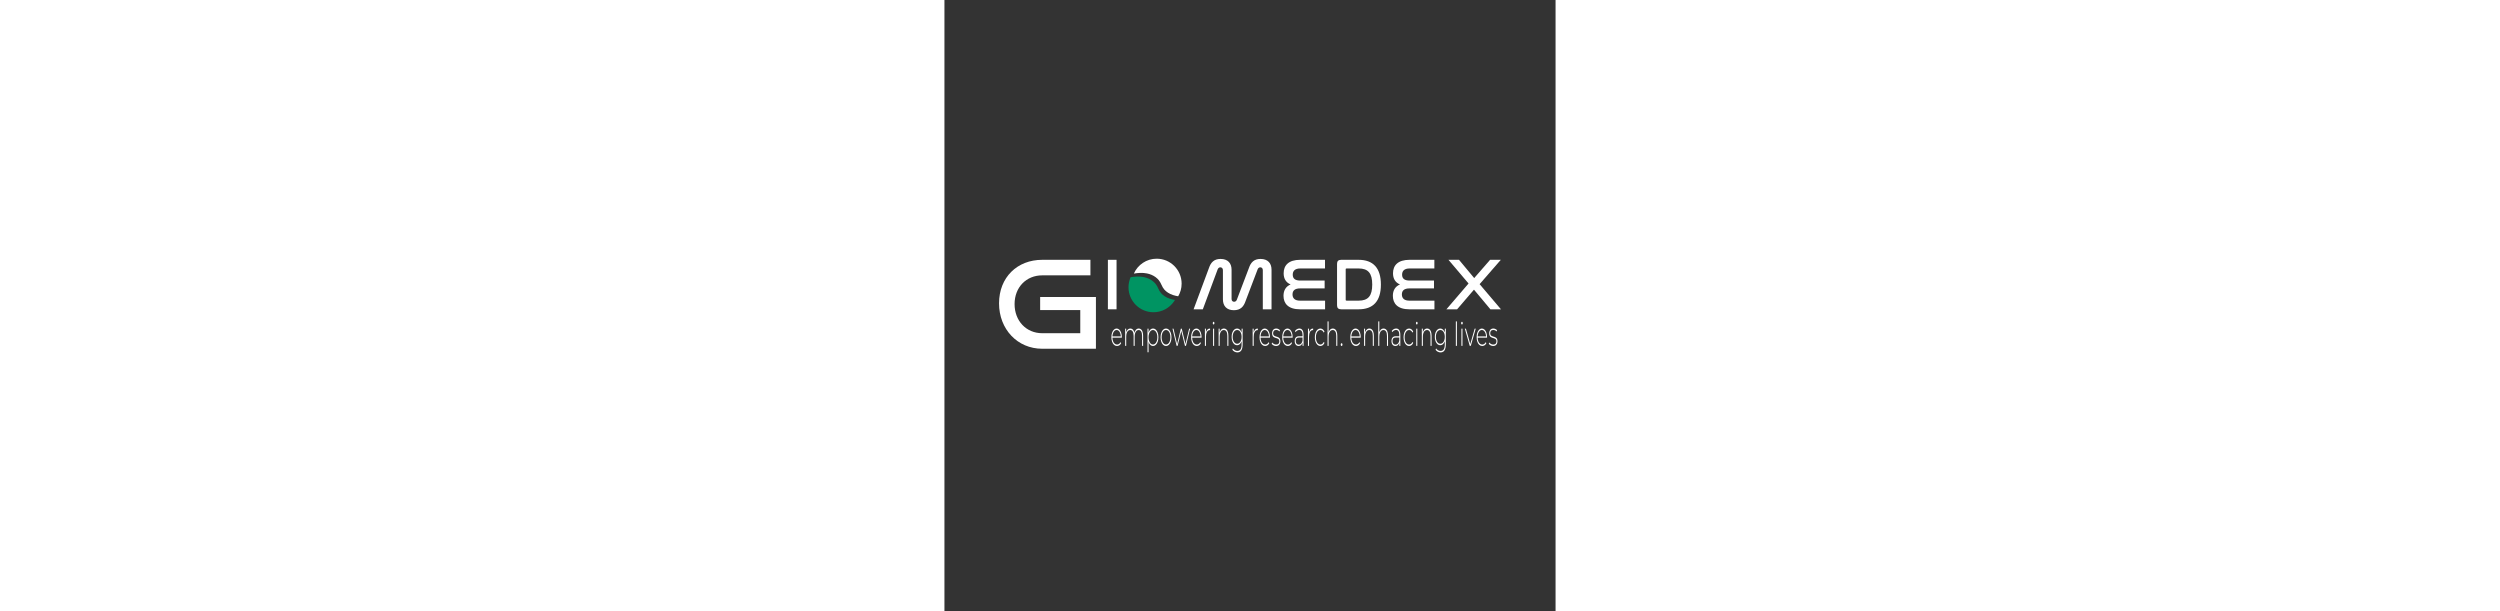 <svg xmlns="http://www.w3.org/2000/svg" width="90px" height="22px"
	 viewBox="0 0 1080 1080" xml:space="preserve">
<rect x="0" y="0" width="1080" height="1080" fill="#333333" stroke="none"/>
<style type="text/css">
	.st0{fill:#FFFFFF;}
	.st1{fill:#009462;}
</style>
<g>
	<g>
		<path class="st0" d="M172.81,616.33c-43.88,0-76.31-34.59-76.31-80.21c0-46.26,32.43-76.96,76.31-76.96h85.18v27.46h-85.18
			c-28.1,0-48.86,20.97-48.86,50.8c0,29.62,20.54,51.45,48.86,51.45h67.23v-40.86h-70.91v-23.13h98.58v91.45H172.81z"/>
		<g>
			<path class="st0" d="M304.97,611.49c-1.95,0-3.67-0.66-5.16-1.98c-1.49-1.32-2.66-3.15-3.51-5.48c-0.85-2.33-1.28-5-1.28-7.99
				c0-3.03,0.4-5.7,1.2-8.02c0.8-2.31,1.9-4.13,3.31-5.45c1.4-1.32,2.98-1.98,4.73-1.98c1.75,0,3.32,0.64,4.71,1.93
				c1.39,1.28,2.49,3.08,3.29,5.39c0.8,2.31,1.2,4.99,1.2,8.02c0,0.12-0.01,0.24-0.02,0.38c-0.01,0.14-0.02,0.28-0.02,0.44h-17.04
				v-2.27h16.04l-0.74,1.11c0.02-2.37-0.29-4.5-0.94-6.38s-1.53-3.36-2.64-4.43c-1.11-1.07-2.39-1.6-3.84-1.6
				c-1.43,0-2.7,0.53-3.82,1.6c-1.12,1.07-2,2.55-2.64,4.43c-0.64,1.89-0.96,4.03-0.96,6.44v0.53c0,2.49,0.35,4.7,1.05,6.62
				c0.7,1.93,1.67,3.42,2.9,4.49c1.23,1.07,2.64,1.6,4.21,1.6c1.23,0,2.38-0.35,3.46-1.05c1.07-0.7,1.98-1.77,2.72-3.21l1.07,1.93
				c-0.84,1.63-1.89,2.87-3.16,3.7C307.82,611.07,306.45,611.49,304.97,611.49z"/>
			<path class="st0" d="M343.41,580.59c1.55,0,2.9,0.48,4.05,1.43c1.15,0.95,2.04,2.39,2.68,4.32c0.64,1.93,0.96,4.31,0.96,7.14
				v17.79h-1.85v-17.55c0-3.42-0.53-6.03-1.59-7.81c-1.06-1.79-2.54-2.68-4.44-2.68c-1.45,0-2.71,0.49-3.77,1.46
				c-1.06,0.97-1.87,2.33-2.44,4.08c-0.57,1.75-0.85,3.85-0.85,6.3v16.21h-1.85v-17.55c0-3.42-0.53-6.03-1.59-7.81
				c-1.06-1.79-2.54-2.68-4.44-2.68c-1.45,0-2.71,0.49-3.77,1.46c-1.06,0.97-1.87,2.33-2.44,4.08c-0.57,1.75-0.85,3.85-0.85,6.3
				v16.21h-1.85v-30.44h1.77v8.4l-0.26-0.93c0.57-2.37,1.52-4.25,2.85-5.63c1.33-1.38,2.93-2.07,4.8-2.07c1.92,0,3.54,0.77,4.86,2.3
				c1.32,1.54,2.15,3.82,2.49,6.85l-0.63-0.41c0.52-2.6,1.49-4.71,2.92-6.33C339.62,581.39,341.36,580.59,343.41,580.59z"/>
			<path class="st0" d="M358.89,622.57v-41.75h1.77v9.97l-0.3,5.31l0.37,5.31v21.17H358.89z M368.58,611.49
				c-1.7,0-3.23-0.62-4.6-1.87c-1.37-1.24-2.45-3.02-3.25-5.34s-1.2-5.06-1.2-8.25c0-3.19,0.4-5.94,1.2-8.25s1.89-4.09,3.25-5.34
				c1.37-1.24,2.9-1.87,4.6-1.87c1.82,0,3.46,0.65,4.9,1.95c1.44,1.3,2.57,3.12,3.4,5.45c0.83,2.33,1.24,5.01,1.24,8.05
				c0,3.03-0.41,5.72-1.24,8.05c-0.83,2.33-1.96,4.15-3.4,5.45C372.03,610.84,370.4,611.49,368.58,611.49z M368.47,608.87
				c1.48,0,2.81-0.53,3.99-1.6c1.18-1.07,2.11-2.58,2.79-4.52c0.68-1.94,1.02-4.18,1.02-6.71c0-2.57-0.34-4.81-1.02-6.74
				c-0.68-1.92-1.61-3.42-2.79-4.49c-1.18-1.07-2.51-1.6-3.99-1.6c-1.48,0-2.8,0.53-3.97,1.6c-1.17,1.07-2.09,2.57-2.77,4.49
				c-0.68,1.93-1.02,4.17-1.02,6.74c0,2.53,0.34,4.76,1.02,6.71c0.68,1.94,1.6,3.45,2.77,4.52
				C365.66,608.33,366.99,608.87,368.47,608.87z"/>
			<path class="st0" d="M391.57,611.49c-1.85,0-3.49-0.66-4.93-1.98c-1.44-1.32-2.59-3.15-3.44-5.48c-0.85-2.33-1.27-5-1.27-7.99
				c0-3.03,0.43-5.7,1.27-8.02c0.85-2.31,2-4.13,3.44-5.45c1.44-1.32,3.09-1.98,4.93-1.98s3.5,0.66,4.95,1.98
				c1.45,1.32,2.6,3.14,3.44,5.45c0.84,2.31,1.26,4.99,1.26,8.02c0,2.99-0.42,5.66-1.26,7.99c-0.84,2.33-1.98,4.16-3.44,5.48
				C395.06,610.83,393.41,611.49,391.57,611.49z M391.57,608.87c1.48,0,2.81-0.53,3.99-1.6c1.18-1.07,2.11-2.58,2.77-4.52
				c0.66-1.94,1-4.18,1-6.71c0-2.57-0.33-4.81-1-6.74c-0.67-1.92-1.59-3.42-2.77-4.49c-1.18-1.07-2.51-1.6-3.99-1.6
				c-1.48,0-2.8,0.53-3.97,1.6c-1.17,1.07-2.1,2.57-2.77,4.49c-0.68,1.93-1.02,4.17-1.02,6.74c0,2.53,0.34,4.76,1.02,6.71
				c0.68,1.94,1.6,3.45,2.77,4.52C388.76,608.33,390.09,608.87,391.57,608.87z"/>
			<path class="st0" d="M410.34,611.26l-7.32-30.44h1.77l6.8,28.81h-0.78l6.99-28.81h1.59l6.95,28.81h-0.81l6.91-28.81h1.7
				l-7.32,30.44h-1.74l-6.8-27.64h0.59l-6.84,27.64H410.34z"/>
			<path class="st0" d="M445.9,611.49c-1.95,0-3.67-0.66-5.16-1.98c-1.49-1.32-2.66-3.15-3.51-5.48c-0.85-2.33-1.27-5-1.27-7.99
				c0-3.03,0.4-5.7,1.2-8.02c0.8-2.31,1.9-4.13,3.31-5.45c1.4-1.32,2.98-1.98,4.73-1.98c1.75,0,3.32,0.64,4.71,1.93
				c1.39,1.28,2.49,3.08,3.29,5.39c0.8,2.31,1.2,4.99,1.2,8.02c0,0.12-0.01,0.24-0.02,0.38c-0.01,0.14-0.02,0.28-0.02,0.44h-17.04
				v-2.27h16.04l-0.74,1.11c0.02-2.37-0.29-4.5-0.94-6.38s-1.53-3.36-2.64-4.43c-1.11-1.07-2.39-1.6-3.84-1.6
				c-1.43,0-2.7,0.53-3.83,1.6c-1.12,1.07-2,2.55-2.64,4.43c-0.64,1.89-0.96,4.03-0.96,6.44v0.53c0,2.49,0.35,4.7,1.05,6.62
				c0.7,1.93,1.67,3.42,2.9,4.49c1.23,1.07,2.64,1.6,4.21,1.6c1.23,0,2.38-0.35,3.46-1.05c1.07-0.7,1.98-1.77,2.72-3.21l1.07,1.93
				c-0.84,1.63-1.89,2.87-3.16,3.7C448.75,611.07,447.37,611.49,445.9,611.49z"/>
			<path class="st0" d="M460.31,611.26v-30.44h1.77v8.34l-0.18-0.93c0.54-2.45,1.45-4.33,2.74-5.66c1.28-1.32,2.88-1.98,4.8-1.98
				v2.86c-0.07,0-0.15-0.01-0.22-0.03c-0.07-0.02-0.15-0.03-0.22-0.03c-2.14,0-3.82,1.06-5.03,3.18c-1.21,2.12-1.81,5.06-1.81,8.83
				v15.86H460.31z"/>
			<path class="st0" d="M475.65,573.41c-0.42,0-0.78-0.23-1.07-0.7s-0.44-1.01-0.44-1.63c0-0.66,0.15-1.22,0.44-1.69
				s0.65-0.7,1.07-0.7c0.44,0,0.81,0.22,1.09,0.67c0.28,0.45,0.43,1,0.43,1.66s-0.14,1.22-0.43,1.69
				C476.46,573.18,476.09,573.41,475.65,573.41z M474.73,611.26v-30.44h1.85v30.44H474.73z"/>
			<path class="st0" d="M493.98,580.59c1.58,0,2.95,0.48,4.12,1.43c1.17,0.95,2.08,2.39,2.73,4.32c0.65,1.93,0.98,4.31,0.98,7.14
				v17.79h-1.85v-17.55c0-3.42-0.55-6.03-1.64-7.81c-1.1-1.79-2.63-2.68-4.6-2.68c-1.5,0-2.81,0.49-3.92,1.46
				c-1.11,0.97-1.95,2.33-2.53,4.08c-0.58,1.75-0.87,3.85-0.87,6.3v16.21h-1.85v-30.44h1.77v8.46l-0.26-0.93
				c0.59-2.41,1.56-4.3,2.92-5.69C490.35,581.28,492.01,580.59,493.98,580.59z"/>
			<path class="st0" d="M517.12,610.15c-1.82,0-3.46-0.63-4.9-1.9c-1.44-1.26-2.59-3.01-3.44-5.25c-0.85-2.23-1.27-4.79-1.27-7.67
				c0-2.92,0.43-5.48,1.27-7.7c0.85-2.22,2-3.95,3.44-5.19c1.44-1.24,3.07-1.87,4.9-1.87c1.75,0,3.32,0.59,4.71,1.78
				c1.39,1.19,2.49,2.88,3.31,5.07c0.81,2.2,1.22,4.83,1.22,7.9c0,3.03-0.41,5.66-1.22,7.87c-0.81,2.21-1.92,3.93-3.31,5.13
				C520.44,609.55,518.87,610.15,517.12,610.15z M517.64,622.81c-1.75,0-3.41-0.43-4.99-1.28c-1.58-0.86-2.86-2.04-3.84-3.56l1-2.22
				c0.96,1.4,2.11,2.49,3.46,3.27c1.34,0.78,2.79,1.17,4.34,1.17c2.59,0,4.49-0.95,5.71-2.86c1.22-1.91,1.83-4.9,1.83-8.98v-8.46
				l0.37-4.55l-0.3-4.55v-9.97h1.77v27.17c0,5.09-0.78,8.83-2.35,11.23C523.07,621.61,520.74,622.81,517.64,622.81z M517.27,607.53
				c1.55,0,2.92-0.51,4.1-1.54c1.18-1.03,2.11-2.47,2.79-4.32c0.68-1.85,1.02-3.96,1.02-6.33c0-2.41-0.34-4.53-1.02-6.36
				c-0.68-1.83-1.61-3.25-2.79-4.26c-1.18-1.01-2.55-1.52-4.1-1.52c-1.5,0-2.85,0.51-4.05,1.52c-1.19,1.01-2.13,2.43-2.81,4.26
				c-0.68,1.83-1.02,3.95-1.02,6.36c0,2.37,0.34,4.48,1.02,6.33c0.68,1.85,1.61,3.29,2.81,4.32
				C514.41,607.01,515.76,607.53,517.27,607.53z"/>
			<path class="st0" d="M544.69,611.26v-30.44h1.77v8.34l-0.18-0.93c0.54-2.45,1.45-4.33,2.74-5.66c1.28-1.32,2.88-1.98,4.8-1.98
				v2.86c-0.07,0-0.15-0.01-0.22-0.03c-0.07-0.02-0.15-0.03-0.22-0.03c-2.14,0-3.82,1.06-5.03,3.18c-1.21,2.12-1.81,5.06-1.81,8.83
				v15.86H544.69z"/>
			<path class="st0" d="M566.76,611.49c-1.95,0-3.67-0.66-5.16-1.98c-1.49-1.32-2.66-3.15-3.51-5.48c-0.85-2.33-1.27-5-1.27-7.99
				c0-3.03,0.4-5.7,1.2-8.02c0.8-2.31,1.9-4.13,3.31-5.45c1.4-1.32,2.98-1.98,4.73-1.98c1.75,0,3.32,0.64,4.71,1.93
				c1.39,1.28,2.49,3.08,3.29,5.39c0.8,2.31,1.2,4.99,1.2,8.02c0,0.12-0.01,0.24-0.02,0.38c-0.01,0.14-0.02,0.28-0.02,0.44h-17.04
				v-2.27h16.04l-0.74,1.11c0.02-2.37-0.29-4.5-0.94-6.38c-0.65-1.89-1.53-3.36-2.64-4.43c-1.11-1.07-2.39-1.6-3.84-1.6
				c-1.43,0-2.7,0.53-3.83,1.6c-1.12,1.07-2,2.55-2.64,4.43c-0.64,1.89-0.96,4.03-0.96,6.44v0.53c0,2.49,0.35,4.7,1.05,6.62
				c0.7,1.93,1.67,3.42,2.9,4.49c1.23,1.07,2.64,1.6,4.21,1.6c1.23,0,2.38-0.35,3.46-1.05c1.07-0.7,1.98-1.77,2.72-3.21l1.07,1.93
				c-0.84,1.63-1.89,2.87-3.16,3.7C569.61,611.07,568.23,611.49,566.76,611.49z"/>
			<path class="st0" d="M586.05,611.49c-1.6,0-3.1-0.37-4.49-1.11c-1.39-0.74-2.47-1.67-3.23-2.8l0.85-2.33
				c0.74,1.01,1.72,1.88,2.96,2.59c1.23,0.72,2.56,1.08,3.99,1.08c2.02,0,3.47-0.53,4.36-1.57c0.89-1.05,1.33-2.43,1.33-4.14
				c0-1.24-0.23-2.23-0.68-2.95c-0.46-0.72-1.07-1.27-1.83-1.66c-0.76-0.39-1.6-0.71-2.51-0.96c-0.91-0.25-1.82-0.53-2.74-0.85
				c-0.91-0.31-1.75-0.76-2.51-1.34c-0.76-0.58-1.37-1.39-1.83-2.42c-0.46-1.03-0.68-2.4-0.68-4.11c0-1.56,0.27-2.96,0.81-4.2
				c0.54-1.24,1.36-2.25,2.44-3c1.08-0.76,2.44-1.14,4.07-1.14c1.21,0,2.42,0.27,3.64,0.82c1.22,0.55,2.21,1.26,2.97,2.16
				l-0.85,2.33c-0.81-0.97-1.73-1.67-2.74-2.1c-1.01-0.43-2.03-0.64-3.07-0.64c-1.87,0-3.25,0.55-4.12,1.63
				c-0.88,1.09-1.31,2.45-1.31,4.08c0,1.28,0.23,2.3,0.68,3.06c0.46,0.76,1.06,1.34,1.83,1.75c0.76,0.41,1.6,0.74,2.51,0.99
				c0.91,0.25,1.82,0.53,2.74,0.84c0.91,0.31,1.75,0.75,2.51,1.31c0.76,0.56,1.37,1.34,1.83,2.33c0.46,0.99,0.68,2.32,0.68,4
				s-0.29,3.13-0.87,4.37c-0.58,1.24-1.44,2.22-2.57,2.92C589.09,611.14,587.7,611.49,586.05,611.49z"/>
			<path class="st0" d="M606.86,611.49c-1.95,0-3.67-0.66-5.16-1.98c-1.49-1.32-2.66-3.15-3.51-5.48c-0.85-2.33-1.28-5-1.28-7.99
				c0-3.03,0.4-5.7,1.2-8.02c0.8-2.31,1.9-4.13,3.31-5.45c1.4-1.32,2.98-1.98,4.73-1.98c1.75,0,3.32,0.64,4.71,1.93
				c1.39,1.28,2.49,3.08,3.29,5.39c0.8,2.31,1.2,4.99,1.2,8.02c0,0.12-0.01,0.24-0.02,0.38c-0.01,0.14-0.02,0.28-0.02,0.44h-17.04
				v-2.27h16.04l-0.74,1.11c0.02-2.37-0.29-4.5-0.94-6.38c-0.65-1.89-1.53-3.36-2.64-4.43c-1.11-1.07-2.39-1.6-3.84-1.6
				c-1.43,0-2.7,0.53-3.83,1.6c-1.12,1.07-2,2.55-2.64,4.43c-0.64,1.89-0.96,4.03-0.96,6.44v0.53c0,2.49,0.35,4.7,1.05,6.62
				c0.7,1.93,1.67,3.42,2.9,4.49c1.23,1.07,2.64,1.6,4.21,1.6c1.23,0,2.38-0.35,3.46-1.05c1.07-0.7,1.98-1.77,2.72-3.21l1.07,1.93
				c-0.84,1.63-1.89,2.87-3.16,3.7C609.71,611.07,608.34,611.49,606.86,611.49z"/>
			<path class="st0" d="M625.93,611.49c-1.43,0-2.67-0.36-3.71-1.08c-1.05-0.72-1.85-1.74-2.4-3.06c-0.55-1.32-0.83-2.84-0.83-4.55
				c0-1.55,0.23-2.96,0.68-4.23c0.46-1.26,1.21-2.29,2.27-3.09c1.06-0.8,2.48-1.2,4.25-1.2h7.1v2.27h-7.06c-2,0-3.39,0.58-4.19,1.75
				c-0.8,1.17-1.2,2.62-1.2,4.37c0,1.94,0.47,3.5,1.4,4.67c0.94,1.17,2.26,1.75,3.95,1.75c1.63,0,3-0.58,4.12-1.75
				c1.12-1.17,1.95-2.86,2.49-5.07l0.52,1.98c-0.52,2.22-1.4,3.98-2.64,5.28C629.43,610.84,627.85,611.49,625.93,611.49z
				 M632.88,611.26v-6.94l-0.07-1.05v-11.43c0-2.84-0.49-5-1.46-6.47c-0.97-1.48-2.4-2.22-4.27-2.22c-1.33,0-2.57,0.36-3.71,1.08
				c-1.15,0.72-2.13,1.64-2.94,2.77l-0.92-2.1c0.96-1.36,2.12-2.42,3.47-3.18c1.35-0.76,2.77-1.14,4.25-1.14
				c2.39,0,4.23,0.95,5.51,2.86c1.28,1.9,1.92,4.74,1.92,8.51v19.3H632.88z"/>
			<path class="st0" d="M642.45,611.26v-30.44h1.77v8.34l-0.18-0.93c0.54-2.45,1.45-4.33,2.74-5.66c1.28-1.32,2.88-1.98,4.8-1.98
				v2.86c-0.07,0-0.15-0.01-0.22-0.03c-0.07-0.02-0.15-0.03-0.22-0.03c-2.14,0-3.82,1.06-5.03,3.18c-1.21,2.12-1.81,5.06-1.81,8.83
				v15.86H642.45z"/>
			<path class="st0" d="M664.33,611.49c-1.87,0-3.54-0.66-5.01-1.98c-1.47-1.32-2.62-3.15-3.47-5.48c-0.85-2.33-1.27-5-1.27-7.99
				c0-3.03,0.43-5.71,1.27-8.05c0.85-2.33,2.01-4.15,3.47-5.45c1.47-1.3,3.14-1.95,5.01-1.95c1.55,0,2.96,0.47,4.23,1.4
				c1.27,0.93,2.3,2.33,3.09,4.2l-1.37,1.58c-0.69-1.55-1.55-2.7-2.59-3.44c-1.03-0.74-2.16-1.11-3.36-1.11
				c-1.5,0-2.85,0.53-4.05,1.6c-1.19,1.07-2.13,2.57-2.81,4.49c-0.68,1.93-1.02,4.17-1.02,6.74s0.34,4.81,1.02,6.74
				c0.68,1.93,1.61,3.42,2.81,4.49c1.2,1.07,2.54,1.6,4.05,1.6c1.21,0,2.33-0.37,3.36-1.11c1.03-0.74,1.9-1.89,2.59-3.44l1.37,1.57
				c-0.79,1.87-1.82,3.27-3.09,4.2C667.29,611.03,665.88,611.49,664.33,611.49z"/>
			<path class="st0" d="M686.47,580.59c1.58,0,2.95,0.48,4.12,1.43c1.17,0.95,2.08,2.39,2.73,4.32c0.65,1.93,0.98,4.31,0.98,7.14
				v17.79h-1.85v-17.55c0-3.42-0.55-6.03-1.64-7.81c-1.1-1.79-2.63-2.68-4.6-2.68c-1.5,0-2.81,0.49-3.92,1.46
				c-1.11,0.97-1.95,2.33-2.53,4.08c-0.58,1.75-0.87,3.85-0.87,6.3v16.21h-1.85v-43.27h1.85v21.28l-0.33-0.93
				c0.59-2.41,1.56-4.3,2.92-5.69C682.83,581.28,684.5,580.59,686.47,580.59z"/>
			<path class="st0" d="M701.88,611.49c-0.42,0-0.78-0.24-1.09-0.73c-0.31-0.49-0.46-1.08-0.46-1.78c0-0.7,0.15-1.28,0.46-1.75
				s0.67-0.7,1.09-0.7c0.42,0,0.78,0.23,1.09,0.7c0.31,0.47,0.46,1.05,0.46,1.75c0,0.7-0.15,1.29-0.46,1.78
				C702.66,611.25,702.3,611.49,701.88,611.49z"/>
			<path class="st0" d="M727.2,611.49c-1.95,0-3.67-0.66-5.16-1.98c-1.49-1.32-2.66-3.15-3.51-5.48c-0.85-2.33-1.28-5-1.28-7.99
				c0-3.03,0.4-5.7,1.2-8.02c0.8-2.31,1.9-4.13,3.31-5.45c1.4-1.32,2.98-1.98,4.73-1.98c1.75,0,3.32,0.64,4.71,1.93
				c1.39,1.28,2.49,3.08,3.29,5.39c0.8,2.31,1.2,4.99,1.2,8.02c0,0.12-0.01,0.24-0.02,0.38c-0.01,0.14-0.02,0.28-0.02,0.44h-17.04
				v-2.27h16.04l-0.74,1.11c0.02-2.37-0.29-4.5-0.94-6.38c-0.65-1.89-1.53-3.36-2.64-4.43c-1.11-1.07-2.39-1.6-3.84-1.6
				c-1.43,0-2.7,0.53-3.83,1.6c-1.12,1.07-2,2.55-2.64,4.43c-0.64,1.89-0.96,4.03-0.96,6.44v0.53c0,2.49,0.35,4.7,1.05,6.62
				c0.7,1.93,1.67,3.42,2.9,4.49c1.23,1.07,2.64,1.6,4.21,1.6c1.23,0,2.38-0.35,3.46-1.05c1.07-0.7,1.98-1.77,2.72-3.21l1.07,1.93
				c-0.84,1.63-1.89,2.87-3.16,3.7C730.05,611.07,728.68,611.49,727.2,611.49z"/>
			<path class="st0" d="M751.04,580.59c1.58,0,2.95,0.48,4.12,1.43c1.17,0.95,2.08,2.39,2.73,4.32c0.65,1.93,0.98,4.31,0.98,7.14
				v17.79h-1.85v-17.55c0-3.42-0.55-6.03-1.64-7.81c-1.1-1.79-2.63-2.68-4.6-2.68c-1.5,0-2.81,0.49-3.92,1.46
				c-1.11,0.97-1.95,2.33-2.53,4.08c-0.58,1.75-0.87,3.85-0.87,6.3v16.21h-1.85v-30.44h1.77v8.46l-0.26-0.93
				c0.59-2.41,1.56-4.3,2.92-5.69C747.4,581.28,749.07,580.59,751.04,580.59z"/>
			<path class="st0" d="M776.1,580.59c1.58,0,2.95,0.48,4.12,1.43c1.17,0.95,2.08,2.39,2.73,4.32c0.65,1.93,0.98,4.31,0.98,7.14
				v17.79h-1.85v-17.55c0-3.42-0.55-6.03-1.64-7.81c-1.1-1.79-2.63-2.68-4.6-2.68c-1.5,0-2.81,0.49-3.92,1.46
				c-1.11,0.97-1.95,2.33-2.53,4.08c-0.58,1.75-0.87,3.85-0.87,6.3v16.21h-1.85v-43.27h1.85v21.28l-0.33-0.93
				c0.59-2.41,1.56-4.3,2.92-5.69C772.46,581.28,774.12,580.59,776.1,580.59z"/>
			<path class="st0" d="M796.94,611.49c-1.43,0-2.67-0.36-3.71-1.08c-1.05-0.72-1.85-1.74-2.4-3.06c-0.55-1.32-0.83-2.84-0.83-4.55
				c0-1.55,0.23-2.96,0.68-4.23c0.46-1.26,1.21-2.29,2.27-3.09c1.06-0.8,2.48-1.2,4.25-1.2h7.1v2.27h-7.06c-2,0-3.39,0.58-4.19,1.75
				c-0.8,1.17-1.2,2.62-1.2,4.37c0,1.94,0.47,3.5,1.4,4.67c0.94,1.17,2.26,1.75,3.95,1.75c1.63,0,3-0.58,4.12-1.75
				c1.12-1.17,1.95-2.86,2.49-5.07l0.52,1.98c-0.52,2.22-1.4,3.98-2.64,5.28C800.45,610.84,798.86,611.49,796.94,611.49z
				 M803.89,611.26v-6.94l-0.07-1.05v-11.43c0-2.84-0.49-5-1.46-6.47c-0.97-1.48-2.4-2.22-4.27-2.22c-1.33,0-2.57,0.36-3.71,1.08
				c-1.15,0.72-2.13,1.64-2.94,2.77l-0.92-2.1c0.96-1.36,2.12-2.42,3.47-3.18c1.35-0.76,2.77-1.14,4.25-1.14
				c2.39,0,4.23,0.95,5.51,2.86c1.28,1.9,1.92,4.74,1.92,8.51v19.3H803.89z"/>
			<path class="st0" d="M821.11,611.49c-1.87,0-3.54-0.66-5.01-1.98c-1.47-1.32-2.62-3.15-3.47-5.48c-0.85-2.33-1.28-5-1.28-7.99
				c0-3.03,0.43-5.71,1.28-8.05c0.85-2.33,2.01-4.15,3.47-5.45c1.47-1.3,3.14-1.95,5.01-1.95c1.55,0,2.96,0.47,4.23,1.4
				c1.27,0.93,2.3,2.33,3.09,4.2l-1.37,1.58c-0.69-1.55-1.55-2.7-2.59-3.44c-1.03-0.74-2.16-1.11-3.36-1.11
				c-1.5,0-2.85,0.53-4.05,1.6c-1.19,1.07-2.13,2.57-2.81,4.49c-0.68,1.93-1.02,4.17-1.02,6.74s0.34,4.81,1.02,6.74
				c0.68,1.93,1.61,3.42,2.81,4.49c1.2,1.07,2.54,1.6,4.05,1.6c1.21,0,2.33-0.37,3.36-1.11c1.03-0.74,1.9-1.89,2.59-3.44l1.37,1.57
				c-0.79,1.87-1.82,3.27-3.09,4.2C824.07,611.03,822.66,611.49,821.11,611.49z"/>
			<path class="st0" d="M834.75,573.41c-0.42,0-0.78-0.23-1.07-0.7s-0.44-1.01-0.44-1.63c0-0.66,0.15-1.22,0.44-1.69
				s0.65-0.7,1.07-0.7c0.44,0,0.81,0.22,1.09,0.67c0.28,0.45,0.43,1,0.43,1.66s-0.14,1.22-0.43,1.69S835.19,573.41,834.75,573.41z
				 M833.83,611.26v-30.44h1.85v30.44H833.83z"/>
			<path class="st0" d="M853.08,580.59c1.58,0,2.95,0.48,4.12,1.43c1.17,0.95,2.08,2.39,2.73,4.32c0.65,1.93,0.98,4.31,0.98,7.14
				v17.79h-1.85v-17.55c0-3.42-0.55-6.03-1.64-7.81c-1.1-1.79-2.63-2.68-4.6-2.68c-1.5,0-2.81,0.49-3.92,1.46
				c-1.11,0.97-1.95,2.33-2.53,4.08c-0.58,1.75-0.87,3.85-0.87,6.3v16.21h-1.85v-30.44h1.77v8.46l-0.26-0.93
				c0.59-2.41,1.56-4.3,2.92-5.69C849.45,581.28,851.11,580.59,853.08,580.59z"/>
			<path class="st0" d="M876.22,610.15c-1.82,0-3.46-0.63-4.9-1.9c-1.44-1.26-2.59-3.01-3.44-5.25c-0.85-2.23-1.27-4.79-1.27-7.67
				c0-2.92,0.43-5.48,1.27-7.7c0.85-2.22,2-3.95,3.44-5.19c1.44-1.24,3.07-1.87,4.9-1.87c1.75,0,3.32,0.59,4.71,1.78
				c1.39,1.19,2.49,2.88,3.31,5.07c0.81,2.2,1.22,4.83,1.22,7.9c0,3.03-0.41,5.66-1.22,7.87c-0.81,2.21-1.92,3.93-3.31,5.13
				C879.54,609.55,877.97,610.15,876.22,610.15z M876.74,622.81c-1.75,0-3.41-0.43-4.99-1.28c-1.58-0.86-2.86-2.04-3.84-3.56l1-2.22
				c0.96,1.4,2.11,2.49,3.46,3.27c1.34,0.78,2.79,1.17,4.34,1.17c2.59,0,4.49-0.95,5.71-2.86c1.22-1.91,1.83-4.9,1.83-8.98v-8.46
				l0.37-4.55l-0.3-4.55v-9.97h1.77v27.17c0,5.09-0.78,8.83-2.35,11.23C882.18,621.61,879.84,622.81,876.74,622.81z M876.37,607.53
				c1.55,0,2.92-0.51,4.1-1.54c1.18-1.03,2.11-2.47,2.79-4.32c0.68-1.85,1.02-3.96,1.02-6.33c0-2.41-0.34-4.53-1.02-6.36
				c-0.68-1.83-1.61-3.25-2.79-4.26c-1.18-1.01-2.55-1.52-4.1-1.52c-1.5,0-2.85,0.51-4.05,1.52c-1.19,1.01-2.13,2.43-2.81,4.26
				c-0.68,1.83-1.02,3.95-1.02,6.36c0,2.37,0.34,4.48,1.02,6.33c0.68,1.85,1.61,3.29,2.81,4.32
				C873.52,607.01,874.86,607.53,876.37,607.53z"/>
			<path class="st0" d="M903.79,611.26v-43.27h1.85v43.27H903.79z"/>
			<path class="st0" d="M914.55,573.41c-0.42,0-0.78-0.23-1.07-0.7s-0.44-1.01-0.44-1.63c0-0.66,0.15-1.22,0.44-1.69
				s0.65-0.7,1.07-0.7c0.44,0,0.81,0.22,1.09,0.67c0.28,0.45,0.43,1,0.43,1.66s-0.14,1.22-0.43,1.69
				C915.35,573.18,914.99,573.41,914.55,573.41z M913.62,611.26v-30.44h1.85v30.44H913.62z"/>
			<path class="st0" d="M928.33,611.26l-8.69-30.44h1.96l8.13,28.81h-0.89l8.21-28.81h1.88l-8.72,30.44H928.33z"/>
			<path class="st0" d="M950.43,611.49c-1.95,0-3.67-0.66-5.16-1.98c-1.49-1.32-2.66-3.15-3.51-5.48c-0.85-2.33-1.27-5-1.27-7.99
				c0-3.03,0.4-5.7,1.2-8.02c0.8-2.31,1.9-4.13,3.31-5.45c1.4-1.32,2.98-1.98,4.73-1.98s3.32,0.64,4.71,1.93
				c1.39,1.28,2.49,3.08,3.29,5.39c0.8,2.31,1.2,4.99,1.2,8.02c0,0.12-0.01,0.24-0.02,0.38c-0.01,0.14-0.02,0.28-0.02,0.44h-17.04
				v-2.27h16.04l-0.74,1.11c0.02-2.37-0.29-4.5-0.94-6.38c-0.65-1.89-1.53-3.36-2.64-4.43c-1.11-1.07-2.39-1.6-3.84-1.6
				c-1.43,0-2.7,0.53-3.83,1.6c-1.12,1.07-2,2.55-2.64,4.43s-0.96,4.03-0.96,6.44v0.53c0,2.49,0.35,4.7,1.05,6.62
				c0.7,1.93,1.67,3.42,2.9,4.49c1.23,1.07,2.64,1.6,4.21,1.6c1.23,0,2.38-0.35,3.46-1.05c1.07-0.7,1.98-1.77,2.72-3.21l1.07,1.93
				c-0.84,1.63-1.89,2.87-3.16,3.7C953.28,611.07,951.91,611.49,950.43,611.49z"/>
			<path class="st0" d="M969.73,611.49c-1.6,0-3.1-0.37-4.49-1.11c-1.39-0.74-2.47-1.67-3.23-2.8l0.85-2.33
				c0.74,1.01,1.73,1.88,2.96,2.59c1.23,0.72,2.56,1.08,3.99,1.08c2.02,0,3.48-0.53,4.36-1.57c0.89-1.05,1.33-2.43,1.33-4.14
				c0-1.24-0.23-2.23-0.68-2.95c-0.46-0.72-1.07-1.27-1.83-1.66c-0.76-0.39-1.6-0.71-2.51-0.96s-1.82-0.53-2.74-0.85
				c-0.91-0.31-1.75-0.76-2.51-1.34c-0.76-0.58-1.37-1.39-1.83-2.42c-0.46-1.03-0.68-2.4-0.68-4.11c0-1.56,0.27-2.96,0.81-4.2
				c0.54-1.24,1.35-2.25,2.44-3c1.08-0.76,2.44-1.14,4.07-1.14c1.21,0,2.42,0.27,3.64,0.82c1.22,0.55,2.21,1.26,2.97,2.16
				l-0.85,2.33c-0.81-0.97-1.73-1.67-2.74-2.1c-1.01-0.43-2.03-0.64-3.07-0.64c-1.87,0-3.25,0.55-4.12,1.63
				c-0.88,1.09-1.31,2.45-1.31,4.08c0,1.28,0.23,2.3,0.68,3.06c0.46,0.76,1.07,1.34,1.83,1.75c0.76,0.41,1.6,0.74,2.51,0.99
				c0.91,0.25,1.82,0.53,2.73,0.84c0.91,0.31,1.75,0.75,2.51,1.31c0.76,0.56,1.37,1.34,1.83,2.33c0.46,0.99,0.68,2.32,0.68,4
				s-0.29,3.13-0.87,4.37c-0.58,1.24-1.44,2.22-2.57,2.92C972.77,611.14,971.38,611.49,969.73,611.49z"/>
		</g>
		<g>
			<path class="st0" d="M304.15,459.16v87.47h-15.29v-87.47H304.15z"/>
			<path class="st0" d="M456.63,546.64H440.3l27.09-72.83c3.37-9.98,8.94-16.2,20.6-16.2c12.96,0,19.44,7.65,19.44,19.05v51.71
				c0,2.98,1.81,4.92,4.41,4.92c2.33,0,4.15-1.43,4.92-3.63l21.25-55.85c3.37-9.98,8.94-16.2,20.61-16.2
				c12.96,0,19.44,7.65,19.44,19.05v69.98h-15.42v-69.2c0-3.11-1.81-5.05-4.41-5.05c-2.2,0-4.02,1.56-4.79,3.76l-21.25,55.86
				c-3.37,9.98-9.07,16.2-20.74,16.2c-12.83,0-19.31-7.65-19.31-19.18v-51.58c0-3.11-1.94-5.05-4.54-5.05
				c-2.33,0-3.89,1.56-4.8,3.76L456.63,546.64z"/>
			<path class="st0" d="M672.55,459.16v15.29h-43.8c-9.2,0-13.22,4.28-13.22,11.01c0,7.13,4.54,10.37,13.35,10.37h43.02v13.87
				h-43.41c-8.81,0-13.35,3.5-13.35,10.63c0,6.87,4.28,11.01,13.22,11.01h44.32v15.29h-44.32c-20.73,0-29.16-10.24-29.16-23.85
				c0-9.98,4.54-16.72,12.57-20.09c-8.16-3.37-12.31-10.11-12.31-19.7c0-14,8.68-23.84,29.29-23.84H672.55z"/>
			<path class="st0" d="M731.93,459.16c25.53,0,39.4,14.25,39.4,43.8c0,29.42-13.74,43.67-39.4,43.67h-30.84
				c-4.92,0-7.26-2.33-7.26-7.13v-73.22c0-4.79,2.33-7.13,7.26-7.13H731.93z M709.12,529.79c0,1.17,0.52,1.55,1.68,1.55h21.12
				c16.98,0,24.1-8.42,24.1-28.51c0-19.96-7.13-28.38-24.1-28.38H710.8c-1.17,0-1.68,0.39-1.68,1.56V529.79z"/>
			<path class="st0" d="M865.82,459.16v15.29h-43.8c-9.2,0-13.22,4.28-13.22,11.01c0,7.13,4.54,10.37,13.35,10.37h43.02v13.87
				h-43.41c-8.81,0-13.35,3.5-13.35,10.63c0,6.87,4.28,11.01,13.22,11.01h44.32v15.29h-44.32c-20.73,0-29.16-10.24-29.16-23.85
				c0-9.98,4.54-16.72,12.57-20.09c-8.16-3.37-12.31-10.11-12.31-19.7c0-14,8.68-23.84,29.29-23.84H865.82z"/>
			<path class="st0" d="M909.38,459.16l26.83,32.27l28.12-32.27h18.92l-37.45,43.02l37.71,44.45h-18.66l-29.03-34.73l-29.81,34.73
				h-18.92l39.14-45.62l-35.51-41.86H909.38z"/>
			<g>
				<path class="st0" d="M419.16,501.28c0,8.16-2.21,15.8-6.07,22.34c-0.01,0-0.01,0-0.02,0c-6.33-1.03-12.52-2.86-17.96-6.34
					c-2.42-1.55-4.64-3.4-6.53-5.56c-2.1-2.4-3.55-5.18-4.87-8.06c-1.28-2.77-2.57-5.48-4.44-7.91c-1.74-2.27-3.81-4.22-6.09-5.93
					c-4.52-3.35-9.92-5.53-15.42-6.61c-7.62-1.51-15.4-1-23.01,0.25c6.84-15.47,22.33-26.27,40.33-26.27
					C399.42,457.19,419.16,476.93,419.16,501.28z"/>
				<path class="st1" d="M407.39,530.06c-0.54,0.93-1.12,1.83-1.73,2.71c-7.95,11.51-21.23,19.04-36.27,19.04
					c-24.35,0-44.09-19.73-44.09-44.08c0-5.28,0.93-10.35,2.64-15.04c0.34-0.94,0.71-1.86,1.12-2.77
					c7.61-1.25,15.39-1.75,23.01-0.25c5.5,1.08,10.9,3.26,15.42,6.61c2.29,1.7,4.35,3.66,6.09,5.93c1.87,2.43,3.16,5.13,4.44,7.91
					c1.32,2.87,2.76,5.66,4.87,8.06c1.89,2.16,4.11,4.01,6.53,5.56c5.44,3.48,11.62,5.31,17.96,6.34
					C407.38,530.06,407.38,530.06,407.39,530.06z"/>
			</g>
		</g>
	</g>
</g>
</svg>

